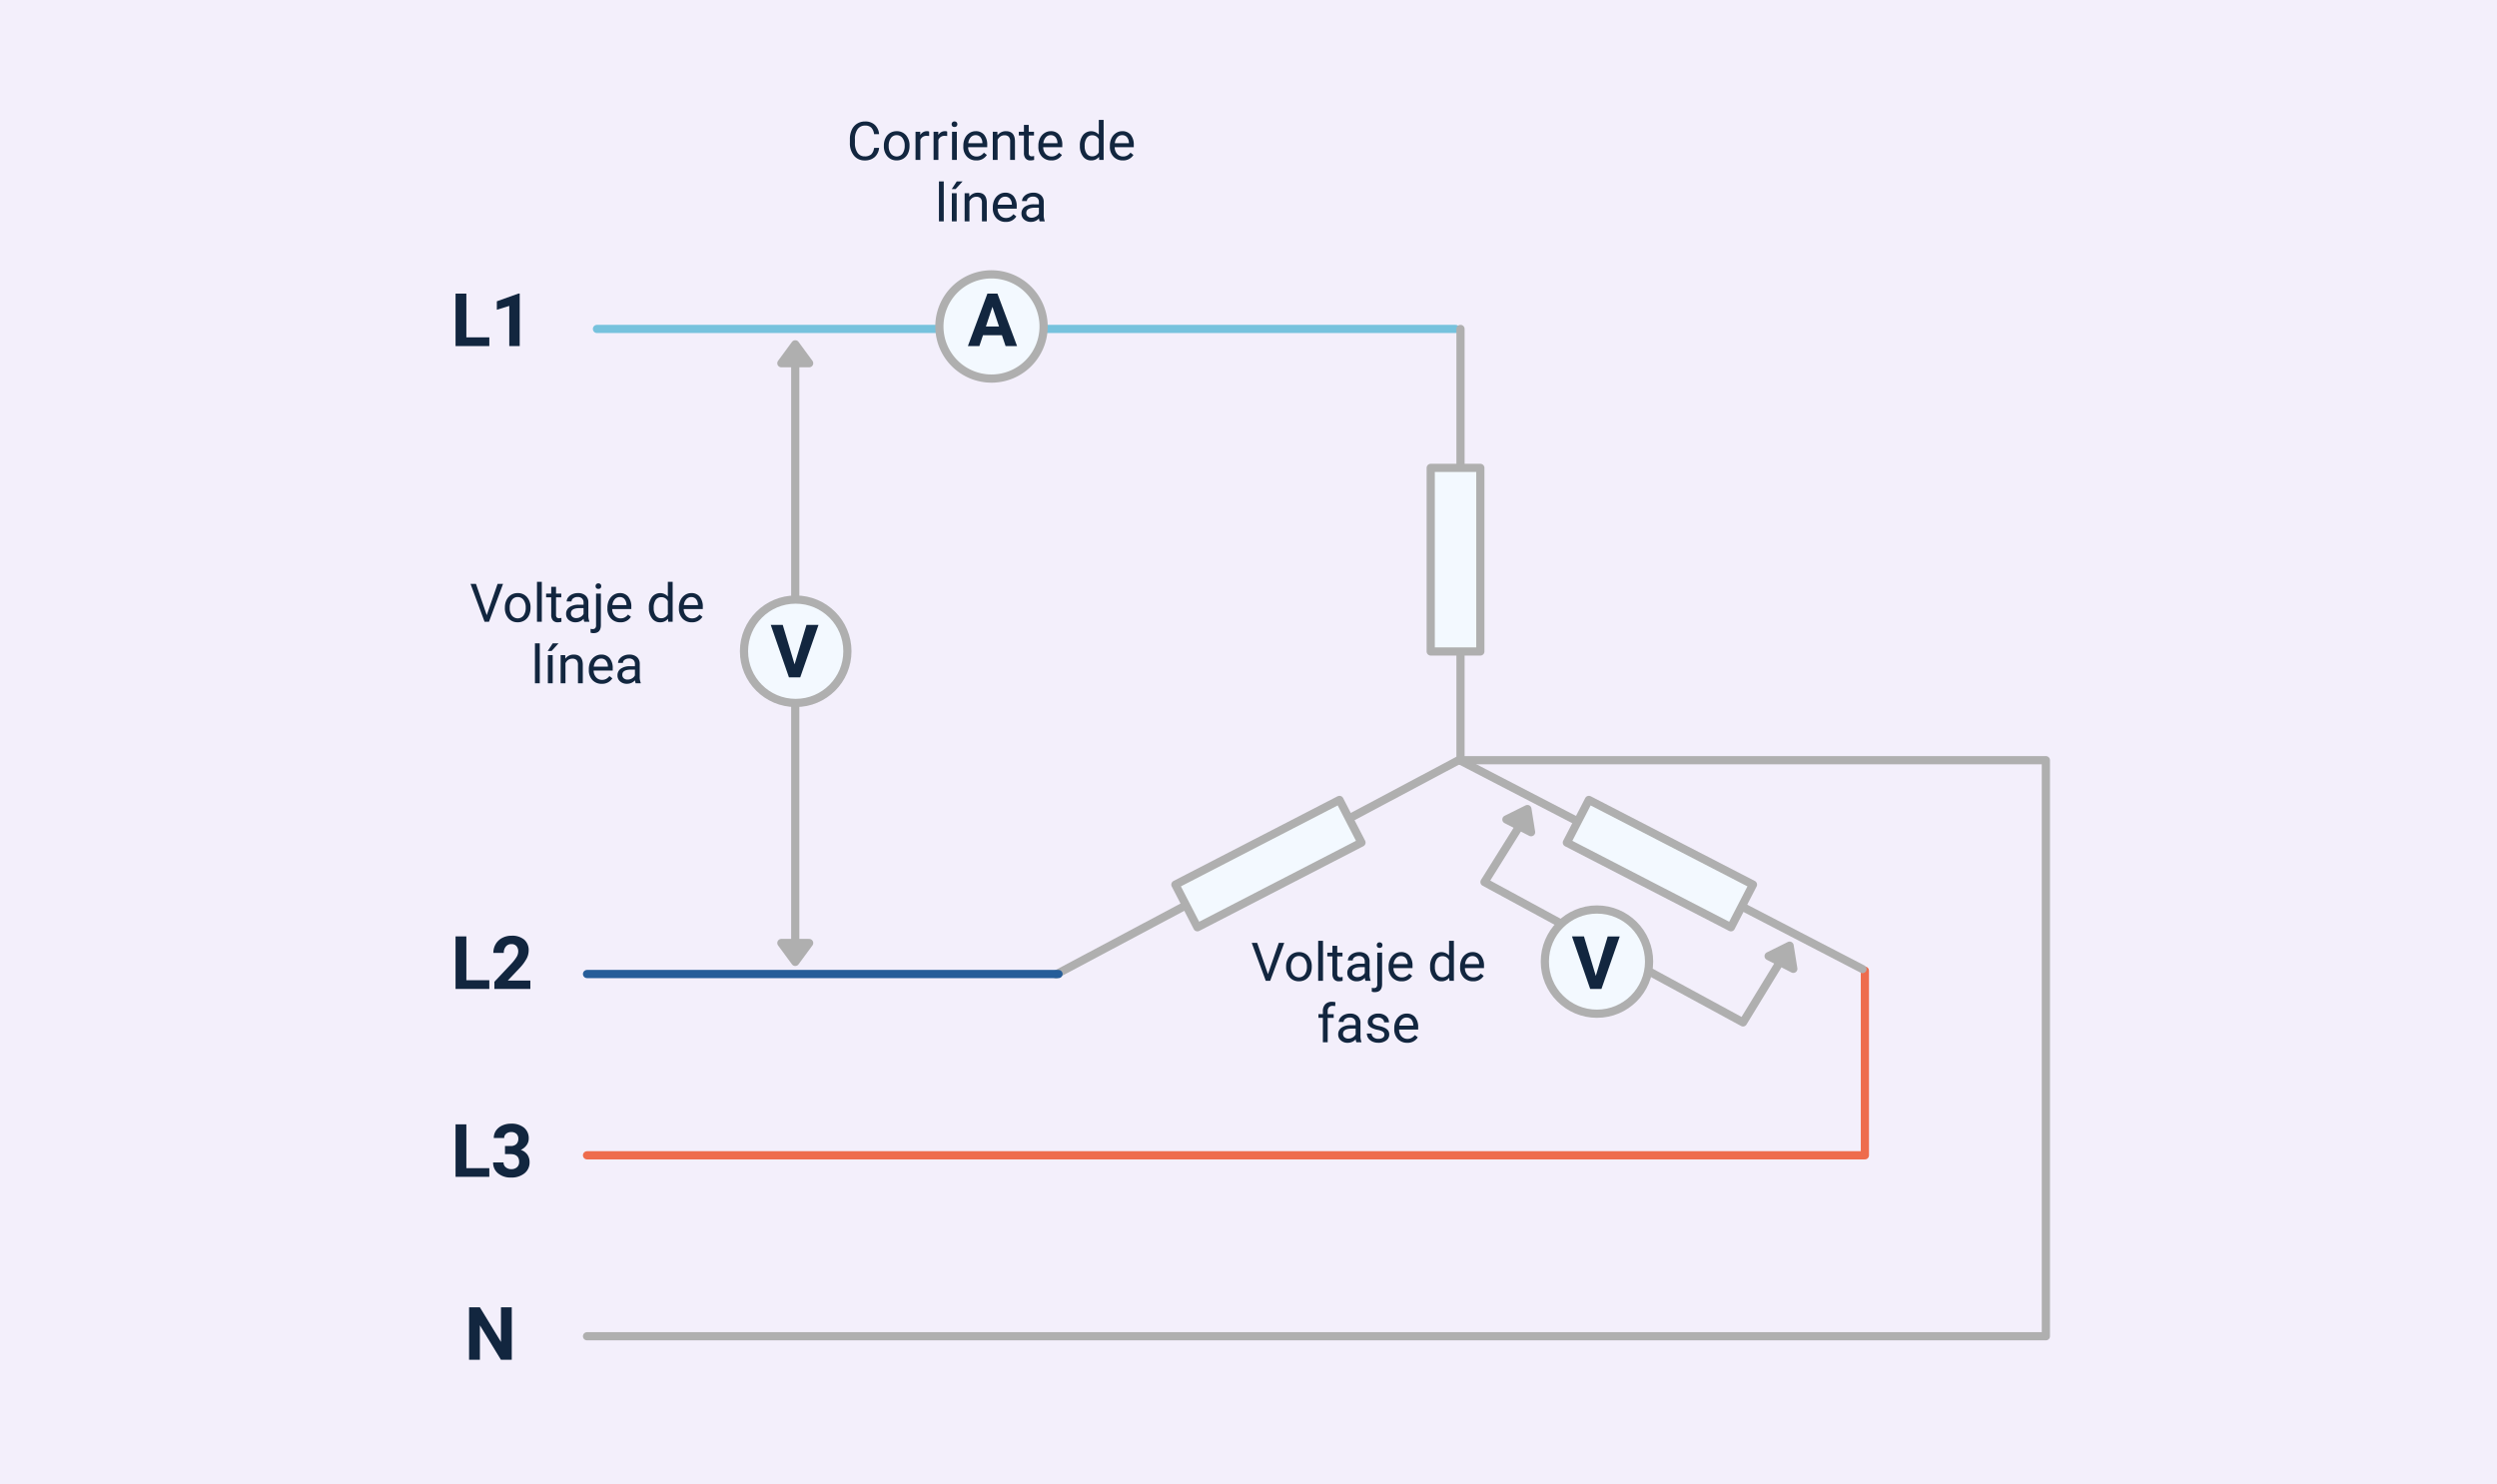 <svg xmlns="http://www.w3.org/2000/svg" width="609" height="362" viewBox="0 0 609 362">
  <g id="Grupo_84271" data-name="Grupo 84271" transform="translate(-809.855 -957.652)">
    <rect id="Rectángulo_31422" data-name="Rectángulo 31422" width="609" height="362" transform="translate(809.855 957.652)" fill="#f3effb"/>
    <g id="Grupo_84234" data-name="Grupo 84234" transform="translate(919.855 984.653)">
      <g id="Grupo_84233" data-name="Grupo 84233" transform="translate(33.173 39.924)">
        <path id="Trazado_102472" data-name="Trazado 102472" d="M847,480.038h311.659V435" transform="translate(-847 -265.149)" fill="none" stroke="#ee6c4d" stroke-linecap="round" stroke-linejoin="round" stroke-width="2"/>
        <path id="Trazado_102473" data-name="Trazado 102473" d="M847,518.517h355.8V378H1059.577L961.4,430.243" transform="translate(-847 -259.491)" fill="none" stroke="#afafaf" stroke-linecap="round" stroke-linejoin="round" stroke-width="2"/>
        <line id="Línea_184" data-name="Línea 184" x2="114.988" transform="translate(0 170.666)" fill="none" stroke="#265d99" stroke-linecap="round" stroke-linejoin="round" stroke-width="2"/>
        <path id="Trazado_102479" data-name="Trazado 102479" d="M0,0H209.4" transform="translate(2.421 13.314)" fill="none" stroke="#76c2dd" stroke-linecap="round" stroke-width="2"/>
        <line id="Línea_186" data-name="Línea 186" y2="144.12" transform="translate(50.784 19.426)" fill="none" stroke="#afafaf" stroke-linecap="round" stroke-linejoin="round" stroke-width="2"/>
        <path id="Trazado_102474" data-name="Trazado 102474" d="M899.62,269.992h6.774l-3.387-4.61Z" transform="translate(-852.223 -248.314)" fill="#afafaf" stroke="#afafaf" stroke-linecap="round" stroke-linejoin="round" stroke-width="2"/>
        <path id="Trazado_102475" data-name="Trazado 102475" d="M906.394,427.5H899.62l3.387,4.61Z" transform="translate(-852.223 -264.404)" fill="#afafaf" stroke="#afafaf" stroke-linecap="round" stroke-linejoin="round" stroke-width="2"/>
        <path id="Trazado_102480" data-name="Trazado 102480" d="M12.709,0A12.709,12.709,0,1,1,0,12.709,12.709,12.709,0,0,1,12.709,0Z" transform="translate(85.938 0)" fill="#f3f9ff" stroke="#afafaf" stroke-linecap="round" stroke-width="2"/>
        <circle id="Elipse_4132" data-name="Elipse 4132" cx="12.61" cy="12.61" r="12.61" transform="translate(38.282 79.326)" fill="#f3f9ff" stroke="#afafaf" stroke-linecap="round" stroke-linejoin="round" stroke-width="2"/>
        <line id="Línea_187" data-name="Línea 187" x1="98.042" y1="50.837" transform="translate(213.031 118.619)" fill="none" stroke="#afafaf" stroke-linecap="round" stroke-linejoin="round" stroke-width="2"/>
        <line id="Línea_188" data-name="Línea 188" y2="105.305" transform="translate(213.031 13.314)" fill="none" stroke="#afafaf" stroke-linecap="round" stroke-linejoin="round" stroke-width="2"/>
        <rect id="Rectángulo_31870" data-name="Rectángulo 31870" width="44.785" height="12.104" transform="translate(205.768 91.99) rotate(-90)" fill="#f3f9ff" stroke="#afafaf" stroke-linecap="round" stroke-linejoin="round" stroke-width="2"/>
        <rect id="Rectángulo_31871" data-name="Rectángulo 31871" width="45.037" height="11.71" transform="translate(143.493 148.857) rotate(-27.304)" fill="#f3f9ff" stroke="#afafaf" stroke-linecap="round" stroke-linejoin="round" stroke-width="2"/>
        <rect id="Rectángulo_31872" data-name="Rectángulo 31872" width="45.037" height="11.71" transform="translate(278.991 159.262) rotate(-152.696)" fill="#f3f9ff" stroke="#afafaf" stroke-linecap="round" stroke-linejoin="round" stroke-width="2"/>
        <path id="Trazado_102476" data-name="Trazado 102476" d="M1099.008,395,1090,409.412l63.052,34.229,9.908-16.214" transform="translate(-871.118 -261.178)" fill="none" stroke="#afafaf" stroke-linecap="round" stroke-linejoin="round" stroke-width="2"/>
        <circle id="Elipse_4133" data-name="Elipse 4133" cx="12.709" cy="12.709" r="12.709" transform="translate(233.607 154.931)" fill="#f3f9ff" stroke="#afafaf" stroke-linecap="round" stroke-linejoin="round" stroke-width="2"/>
        <path id="Trazado_102477" data-name="Trazado 102477" d="M1095.936,393.77l6.02,3.107-.9-5.65Z" transform="translate(-871.707 -260.804)" fill="#afafaf" stroke="#afafaf" stroke-linecap="round" stroke-linejoin="round" stroke-width="2"/>
        <path id="Trazado_102478" data-name="Trazado 102478" d="M1166.936,430.77l6.02,3.107-.9-5.65Z" transform="translate(-878.754 -264.476)" fill="#afafaf" stroke="#afafaf" stroke-linecap="round" stroke-linejoin="round" stroke-width="2"/>
      </g>
      <path id="Trazado_606028" data-name="Trazado 606028" d="M9.711,9.067A3.4,3.4,0,0,1,8.628,11.33a3.547,3.547,0,0,1-2.422.8,3.257,3.257,0,0,1-2.625-1.174,4.724,4.724,0,0,1-.987-3.142V6.922a5.266,5.266,0,0,1,.46-2.266,3.438,3.438,0,0,1,1.3-1.5,3.632,3.632,0,0,1,1.955-.524,3.34,3.34,0,0,1,2.361.822A3.441,3.441,0,0,1,9.711,5.729H8.486a2.655,2.655,0,0,0-.689-1.6,2.084,2.084,0,0,0-1.482-.5,2.181,2.181,0,0,0-1.831.864A3.966,3.966,0,0,0,3.82,6.95v.9a4.077,4.077,0,0,0,.628,2.4,2.031,2.031,0,0,0,1.758.889,2.345,2.345,0,0,0,1.558-.46,2.554,2.554,0,0,0,.72-1.6ZM10.879,8.5a4.057,4.057,0,0,1,.4-1.815,2.96,2.96,0,0,1,1.1-1.244A3.007,3.007,0,0,1,14,5a2.9,2.9,0,0,1,2.269.971,3.736,3.736,0,0,1,.866,2.583v.083a4.092,4.092,0,0,1-.384,1.8,2.916,2.916,0,0,1-1.1,1.241,3.041,3.041,0,0,1-1.641.444,2.889,2.889,0,0,1-2.263-.971,3.718,3.718,0,0,1-.866-2.571Zm1.181.14a2.938,2.938,0,0,0,.53,1.834,1.8,1.8,0,0,0,2.841-.01A3.213,3.213,0,0,0,15.957,8.5a2.933,2.933,0,0,0-.536-1.831A1.705,1.705,0,0,0,14,5.97a1.686,1.686,0,0,0-1.4.692A3.189,3.189,0,0,0,12.059,8.642Zm9.864-2.457a3.519,3.519,0,0,0-.578-.044,1.547,1.547,0,0,0-1.568.984V12H18.6V5.132h1.143l.019.793A1.829,1.829,0,0,1,21.4,5a1.2,1.2,0,0,1,.521.089Zm4.4,0a3.519,3.519,0,0,0-.578-.044,1.547,1.547,0,0,0-1.568.984V12H23V5.132h1.143l.019.793A1.829,1.829,0,0,1,25.8,5a1.2,1.2,0,0,1,.521.089ZM28.677,12H27.5V5.132h1.174Zm-1.27-8.69a.7.7,0,0,1,.175-.482.655.655,0,0,1,.517-.2.666.666,0,0,1,.521.2.694.694,0,0,1,.178.482.671.671,0,0,1-.178.476.678.678,0,0,1-.521.19.667.667,0,0,1-.517-.19A.678.678,0,0,1,27.408,3.31Zm6,8.817a3,3,0,0,1-2.272-.917,3.4,3.4,0,0,1-.876-2.453V8.541a4.121,4.121,0,0,1,.39-1.825A3.045,3.045,0,0,1,31.74,5.459,2.745,2.745,0,0,1,33.26,5a2.572,2.572,0,0,1,2.082.882,3.82,3.82,0,0,1,.743,2.526V8.9H31.432a2.441,2.441,0,0,0,.594,1.641,1.866,1.866,0,0,0,1.444.625,2.045,2.045,0,0,0,1.054-.254,2.648,2.648,0,0,0,.755-.673L36,10.8A2.884,2.884,0,0,1,33.406,12.127ZM33.26,5.97a1.566,1.566,0,0,0-1.193.517,2.515,2.515,0,0,0-.6,1.45h3.44V7.849a2.237,2.237,0,0,0-.482-1.387A1.475,1.475,0,0,0,33.26,5.97Zm5.294-.838L38.592,6A2.5,2.5,0,0,1,40.649,5q2.177,0,2.2,2.457V12H41.671V7.455a1.581,1.581,0,0,0-.34-1.1A1.361,1.361,0,0,0,40.294,6a1.7,1.7,0,0,0-1,.3,2.069,2.069,0,0,0-.673.8V12H37.444V5.132ZM46.21,3.469V5.132h1.282V6.04H46.21V10.3a.953.953,0,0,0,.171.62.721.721,0,0,0,.584.207,2.843,2.843,0,0,0,.559-.076V12a3.424,3.424,0,0,1-.9.126,1.462,1.462,0,0,1-1.187-.476,2.045,2.045,0,0,1-.4-1.352V6.04h-1.25V5.132h1.25V3.469Zm5.5,8.658a3,3,0,0,1-2.272-.917,3.4,3.4,0,0,1-.876-2.453V8.541a4.121,4.121,0,0,1,.39-1.825,3.045,3.045,0,0,1,1.092-1.257A2.745,2.745,0,0,1,51.567,5a2.572,2.572,0,0,1,2.082.882,3.82,3.82,0,0,1,.743,2.526V8.9H49.739a2.441,2.441,0,0,0,.594,1.641,1.866,1.866,0,0,0,1.444.625,2.045,2.045,0,0,0,1.054-.254,2.648,2.648,0,0,0,.755-.673l.717.559A2.884,2.884,0,0,1,51.713,12.127ZM51.567,5.97a1.566,1.566,0,0,0-1.193.517,2.515,2.515,0,0,0-.6,1.45h3.44V7.849a2.237,2.237,0,0,0-.482-1.387A1.475,1.475,0,0,0,51.567,5.97Zm7.116,2.539a4.023,4.023,0,0,1,.749-2.542A2.548,2.548,0,0,1,63.3,5.83V2.25h1.174V12H63.4l-.057-.736a2.391,2.391,0,0,1-1.961.863,2.346,2.346,0,0,1-1.946-.978A4.069,4.069,0,0,1,58.683,8.6Zm1.174.133a3.046,3.046,0,0,0,.482,1.828,1.56,1.56,0,0,0,1.333.66,1.713,1.713,0,0,0,1.631-1V6.973A1.726,1.726,0,0,0,61.685,6a1.567,1.567,0,0,0-1.346.667A3.354,3.354,0,0,0,59.857,8.642Zm9.293,3.485a3,3,0,0,1-2.272-.917A3.4,3.4,0,0,1,66,8.756V8.541a4.121,4.121,0,0,1,.39-1.825,3.045,3.045,0,0,1,1.092-1.257A2.745,2.745,0,0,1,69,5a2.572,2.572,0,0,1,2.082.882,3.82,3.82,0,0,1,.743,2.526V8.9H67.176a2.441,2.441,0,0,0,.594,1.641,1.866,1.866,0,0,0,1.444.625,2.045,2.045,0,0,0,1.054-.254,2.648,2.648,0,0,0,.755-.673l.717.559A2.884,2.884,0,0,1,69.15,12.127ZM69,5.97a1.566,1.566,0,0,0-1.193.517,2.515,2.515,0,0,0-.6,1.45h3.44V7.849a2.237,2.237,0,0,0-.482-1.387A1.475,1.475,0,0,0,69,5.97ZM25.485,27H24.31V17.25h1.174Zm3.155,0H27.459V20.132h1.181Zm.013-9.744h1.422l-1.7,1.866-.946,0Zm3.034,2.875.038.863A2.5,2.5,0,0,1,33.781,20q2.177,0,2.2,2.457V27H34.8V22.455a1.581,1.581,0,0,0-.34-1.1A1.361,1.361,0,0,0,33.425,21a1.7,1.7,0,0,0-1,.3,2.069,2.069,0,0,0-.673.8V27H30.575V20.132Zm8.912,7a3,3,0,0,1-2.272-.917,3.4,3.4,0,0,1-.876-2.453v-.216a4.121,4.121,0,0,1,.39-1.825,3.045,3.045,0,0,1,1.092-1.257A2.745,2.745,0,0,1,40.452,20a2.572,2.572,0,0,1,2.082.882,3.82,3.82,0,0,1,.743,2.526V23.9H38.624a2.441,2.441,0,0,0,.594,1.641,1.866,1.866,0,0,0,1.444.625,2.045,2.045,0,0,0,1.054-.254,2.648,2.648,0,0,0,.755-.673l.717.559A2.884,2.884,0,0,1,40.6,27.127Zm-.146-6.157a1.566,1.566,0,0,0-1.193.517,2.515,2.515,0,0,0-.6,1.45H42.1v-.089a2.237,2.237,0,0,0-.482-1.387A1.475,1.475,0,0,0,40.452,20.97ZM48.876,27a2.467,2.467,0,0,1-.165-.724,2.62,2.62,0,0,1-1.955.851,2.424,2.424,0,0,1-1.666-.574,1.859,1.859,0,0,1-.651-1.457,1.942,1.942,0,0,1,.816-1.666,3.846,3.846,0,0,1,2.295-.594h1.143V22.3a1.319,1.319,0,0,0-.368-.981,1.48,1.48,0,0,0-1.085-.365,1.712,1.712,0,0,0-1.054.317.935.935,0,0,0-.425.768H44.578a1.621,1.621,0,0,1,.365-.993,2.491,2.491,0,0,1,.99-.759A3.331,3.331,0,0,1,47.308,20a2.715,2.715,0,0,1,1.86.594,2.141,2.141,0,0,1,.7,1.635v3.161a3.865,3.865,0,0,0,.241,1.5V27Zm-1.949-.9a2.064,2.064,0,0,0,1.047-.286,1.728,1.728,0,0,0,.717-.743V23.667h-.92q-2.158,0-2.158,1.263a1.069,1.069,0,0,0,.368.863A1.415,1.415,0,0,0,46.927,26.1Z" transform="translate(94.691)" fill="#12263f"/>
      <path id="Trazado_606029" data-name="Trazado 606029" d="M8.485,10.381l2.641-7.624h1.333L9.031,12H7.952L4.531,2.758H5.857ZM12.91,8.5a4.057,4.057,0,0,1,.4-1.815,2.96,2.96,0,0,1,1.1-1.244A3.007,3.007,0,0,1,16.026,5a2.9,2.9,0,0,1,2.269.971,3.736,3.736,0,0,1,.866,2.583v.083a4.092,4.092,0,0,1-.384,1.8,2.916,2.916,0,0,1-1.1,1.241,3.041,3.041,0,0,1-1.641.444,2.889,2.889,0,0,1-2.263-.971,3.718,3.718,0,0,1-.866-2.571Zm1.181.14a2.938,2.938,0,0,0,.53,1.834,1.8,1.8,0,0,0,2.841-.01A3.213,3.213,0,0,0,17.988,8.5a2.933,2.933,0,0,0-.536-1.831,1.705,1.705,0,0,0-1.425-.7,1.686,1.686,0,0,0-1.4.692A3.189,3.189,0,0,0,14.09,8.642ZM21.911,12H20.736V2.25h1.174Zm3.472-8.531V5.132h1.282V6.04H25.383V10.3a.953.953,0,0,0,.171.62.721.721,0,0,0,.584.207,2.843,2.843,0,0,0,.559-.076V12a3.424,3.424,0,0,1-.9.126,1.462,1.462,0,0,1-1.187-.476,2.045,2.045,0,0,1-.4-1.352V6.04h-1.25V5.132h1.25V3.469ZM32.276,12a2.467,2.467,0,0,1-.165-.724,2.62,2.62,0,0,1-1.955.851,2.424,2.424,0,0,1-1.666-.574,1.859,1.859,0,0,1-.651-1.457,1.942,1.942,0,0,1,.816-1.666,3.846,3.846,0,0,1,2.295-.594h1.143V7.3a1.319,1.319,0,0,0-.368-.981,1.48,1.48,0,0,0-1.085-.365,1.712,1.712,0,0,0-1.054.317.935.935,0,0,0-.425.768H27.979a1.621,1.621,0,0,1,.365-.993,2.491,2.491,0,0,1,.99-.759A3.331,3.331,0,0,1,30.708,5a2.715,2.715,0,0,1,1.86.594,2.141,2.141,0,0,1,.7,1.635v3.161a3.865,3.865,0,0,0,.241,1.5V12Zm-1.949-.9a2.064,2.064,0,0,0,1.047-.286,1.728,1.728,0,0,0,.717-.743V8.667h-.92q-2.158,0-2.158,1.263a1.069,1.069,0,0,0,.368.863A1.415,1.415,0,0,0,30.328,11.1ZM36.32,5.132v7.662q0,1.98-1.8,1.98a2.191,2.191,0,0,1-.717-.114v-.934a2.27,2.27,0,0,0,.533.051.8.8,0,0,0,.6-.213,1.052,1.052,0,0,0,.206-.74V5.132ZM35.025,3.31a.7.7,0,0,1,.175-.479.642.642,0,0,1,.511-.2.666.666,0,0,1,.521.2.694.694,0,0,1,.178.482.671.671,0,0,1-.178.476.678.678,0,0,1-.521.19.657.657,0,0,1-.514-.19A.685.685,0,0,1,35.025,3.31Zm6.037,8.817a3,3,0,0,1-2.272-.917,3.4,3.4,0,0,1-.876-2.453V8.541a4.121,4.121,0,0,1,.39-1.825A3.045,3.045,0,0,1,39.4,5.459,2.745,2.745,0,0,1,40.916,5,2.572,2.572,0,0,1,43,5.887a3.82,3.82,0,0,1,.743,2.526V8.9H39.087a2.441,2.441,0,0,0,.594,1.641,1.866,1.866,0,0,0,1.444.625,2.045,2.045,0,0,0,1.054-.254,2.648,2.648,0,0,0,.755-.673l.717.559A2.884,2.884,0,0,1,41.062,12.127ZM40.916,5.97a1.566,1.566,0,0,0-1.193.517,2.515,2.515,0,0,0-.6,1.45h3.44V7.849a2.237,2.237,0,0,0-.482-1.387A1.475,1.475,0,0,0,40.916,5.97Zm7.116,2.539a4.023,4.023,0,0,1,.749-2.542,2.548,2.548,0,0,1,3.872-.136V2.25h1.174V12H52.748l-.057-.736a2.391,2.391,0,0,1-1.961.863,2.346,2.346,0,0,1-1.946-.978A4.069,4.069,0,0,1,48.031,8.6Zm1.174.133a3.046,3.046,0,0,0,.482,1.828,1.56,1.56,0,0,0,1.333.66,1.713,1.713,0,0,0,1.631-1V6.973A1.726,1.726,0,0,0,51.034,6a1.567,1.567,0,0,0-1.346.667A3.354,3.354,0,0,0,49.206,8.642ZM58.5,12.127a3,3,0,0,1-2.272-.917,3.4,3.4,0,0,1-.876-2.453V8.541a4.121,4.121,0,0,1,.39-1.825,3.045,3.045,0,0,1,1.092-1.257A2.745,2.745,0,0,1,58.353,5a2.572,2.572,0,0,1,2.082.882,3.82,3.82,0,0,1,.743,2.526V8.9H56.524a2.441,2.441,0,0,0,.594,1.641,1.866,1.866,0,0,0,1.444.625,2.045,2.045,0,0,0,1.054-.254,2.648,2.648,0,0,0,.755-.673l.717.559A2.884,2.884,0,0,1,58.5,12.127ZM58.353,5.97a1.566,1.566,0,0,0-1.193.517,2.515,2.515,0,0,0-.6,1.45H60V7.849a2.237,2.237,0,0,0-.482-1.387A1.475,1.475,0,0,0,58.353,5.97ZM21.416,27H20.241V17.25h1.174Zm3.155,0H23.39V20.132H24.57Zm.013-9.744H26l-1.7,1.866-.946,0Zm3.034,2.875.038.863A2.5,2.5,0,0,1,29.712,20q2.177,0,2.2,2.457V27H30.734V22.455a1.581,1.581,0,0,0-.34-1.1A1.361,1.361,0,0,0,29.356,21a1.7,1.7,0,0,0-1,.3,2.069,2.069,0,0,0-.673.8V27H26.506V20.132Zm8.912,7a3,3,0,0,1-2.272-.917,3.4,3.4,0,0,1-.876-2.453v-.216a4.121,4.121,0,0,1,.39-1.825,3.045,3.045,0,0,1,1.092-1.257A2.745,2.745,0,0,1,36.383,20a2.572,2.572,0,0,1,2.082.882,3.82,3.82,0,0,1,.743,2.526V23.9H34.555a2.441,2.441,0,0,0,.594,1.641,1.866,1.866,0,0,0,1.444.625,2.045,2.045,0,0,0,1.054-.254,2.648,2.648,0,0,0,.755-.673l.717.559A2.884,2.884,0,0,1,36.529,27.127Zm-.146-6.157a1.566,1.566,0,0,0-1.193.517,2.515,2.515,0,0,0-.6,1.45h3.44v-.089a2.237,2.237,0,0,0-.482-1.387A1.475,1.475,0,0,0,36.383,20.97ZM44.807,27a2.467,2.467,0,0,1-.165-.724,2.62,2.62,0,0,1-1.955.851,2.424,2.424,0,0,1-1.666-.574A1.859,1.859,0,0,1,40.37,25.1a1.942,1.942,0,0,1,.816-1.666,3.846,3.846,0,0,1,2.295-.594h1.143V22.3a1.319,1.319,0,0,0-.368-.981,1.48,1.48,0,0,0-1.085-.365,1.712,1.712,0,0,0-1.054.317.935.935,0,0,0-.425.768H40.509a1.621,1.621,0,0,1,.365-.993,2.491,2.491,0,0,1,.99-.759A3.331,3.331,0,0,1,43.239,20a2.715,2.715,0,0,1,1.86.594,2.141,2.141,0,0,1,.7,1.635v3.161a3.865,3.865,0,0,0,.241,1.5V27Zm-1.949-.9a2.064,2.064,0,0,0,1.047-.286,1.728,1.728,0,0,0,.717-.743V23.667H43.7q-2.158,0-2.158,1.263a1.069,1.069,0,0,0,.368.863A1.415,1.415,0,0,0,42.858,26.1Z" transform="translate(0.23 112.668)" fill="#12263f"/>
      <path id="Trazado_606030" data-name="Trazado 606030" d="M8.054,10.381l2.641-7.624h1.333L8.6,12H7.521L4.1,2.758H5.426ZM12.479,8.5a4.057,4.057,0,0,1,.4-1.815,2.96,2.96,0,0,1,1.1-1.244A3.007,3.007,0,0,1,15.6,5a2.9,2.9,0,0,1,2.269.971,3.736,3.736,0,0,1,.866,2.583v.083a4.092,4.092,0,0,1-.384,1.8,2.916,2.916,0,0,1-1.1,1.241,3.041,3.041,0,0,1-1.641.444,2.889,2.889,0,0,1-2.263-.971,3.718,3.718,0,0,1-.866-2.571Zm1.181.14a2.938,2.938,0,0,0,.53,1.834,1.8,1.8,0,0,0,2.841-.01A3.213,3.213,0,0,0,17.557,8.5a2.933,2.933,0,0,0-.536-1.831,1.705,1.705,0,0,0-1.425-.7,1.686,1.686,0,0,0-1.4.692A3.189,3.189,0,0,0,13.659,8.642ZM21.48,12H20.305V2.25H21.48Zm3.472-8.531V5.132h1.282V6.04H24.952V10.3a.953.953,0,0,0,.171.62.721.721,0,0,0,.584.207,2.843,2.843,0,0,0,.559-.076V12a3.424,3.424,0,0,1-.9.126,1.462,1.462,0,0,1-1.187-.476,2.045,2.045,0,0,1-.4-1.352V6.04h-1.25V5.132h1.25V3.469ZM31.845,12a2.467,2.467,0,0,1-.165-.724,2.62,2.62,0,0,1-1.955.851,2.424,2.424,0,0,1-1.666-.574,1.859,1.859,0,0,1-.651-1.457,1.942,1.942,0,0,1,.816-1.666,3.846,3.846,0,0,1,2.295-.594h1.143V7.3a1.319,1.319,0,0,0-.368-.981,1.48,1.48,0,0,0-1.085-.365,1.712,1.712,0,0,0-1.054.317.935.935,0,0,0-.425.768H27.548a1.621,1.621,0,0,1,.365-.993,2.491,2.491,0,0,1,.99-.759A3.331,3.331,0,0,1,30.278,5a2.715,2.715,0,0,1,1.86.594,2.141,2.141,0,0,1,.7,1.635v3.161a3.865,3.865,0,0,0,.241,1.5V12ZM29.9,11.1a2.064,2.064,0,0,0,1.047-.286,1.728,1.728,0,0,0,.717-.743V8.667h-.92q-2.158,0-2.158,1.263a1.069,1.069,0,0,0,.368.863A1.415,1.415,0,0,0,29.9,11.1Zm5.992-5.973v7.662q0,1.98-1.8,1.98a2.191,2.191,0,0,1-.717-.114v-.934a2.27,2.27,0,0,0,.533.051.8.8,0,0,0,.6-.213,1.052,1.052,0,0,0,.206-.74V5.132ZM34.594,3.31a.7.7,0,0,1,.175-.479.642.642,0,0,1,.511-.2.666.666,0,0,1,.521.2.694.694,0,0,1,.178.482.671.671,0,0,1-.178.476.678.678,0,0,1-.521.19.657.657,0,0,1-.514-.19A.685.685,0,0,1,34.594,3.31Zm6.037,8.817a3,3,0,0,1-2.272-.917,3.4,3.4,0,0,1-.876-2.453V8.541a4.121,4.121,0,0,1,.39-1.825,3.045,3.045,0,0,1,1.092-1.257A2.745,2.745,0,0,1,40.485,5a2.572,2.572,0,0,1,2.082.882,3.82,3.82,0,0,1,.743,2.526V8.9H38.656a2.441,2.441,0,0,0,.594,1.641,1.866,1.866,0,0,0,1.444.625,2.045,2.045,0,0,0,1.054-.254,2.648,2.648,0,0,0,.755-.673l.717.559A2.884,2.884,0,0,1,40.631,12.127ZM40.485,5.97a1.566,1.566,0,0,0-1.193.517,2.515,2.515,0,0,0-.6,1.45h3.44V7.849a2.237,2.237,0,0,0-.482-1.387A1.475,1.475,0,0,0,40.485,5.97ZM47.6,8.509a4.023,4.023,0,0,1,.749-2.542,2.548,2.548,0,0,1,3.872-.136V2.25H53.4V12H52.317l-.057-.736a2.391,2.391,0,0,1-1.961.863,2.346,2.346,0,0,1-1.946-.978A4.069,4.069,0,0,1,47.6,8.6Zm1.174.133a3.046,3.046,0,0,0,.482,1.828,1.56,1.56,0,0,0,1.333.66,1.713,1.713,0,0,0,1.631-1V6.973A1.726,1.726,0,0,0,50.6,6a1.567,1.567,0,0,0-1.346.667A3.354,3.354,0,0,0,48.775,8.642Zm9.293,3.485A3,3,0,0,1,55.8,11.21a3.4,3.4,0,0,1-.876-2.453V8.541a4.121,4.121,0,0,1,.39-1.825A3.045,3.045,0,0,1,56.4,5.459,2.745,2.745,0,0,1,57.922,5,2.572,2.572,0,0,1,60,5.887a3.82,3.82,0,0,1,.743,2.526V8.9H56.093a2.441,2.441,0,0,0,.594,1.641,1.866,1.866,0,0,0,1.444.625,2.045,2.045,0,0,0,1.054-.254,2.648,2.648,0,0,0,.755-.673l.717.559A2.884,2.884,0,0,1,58.068,12.127ZM57.922,5.97a1.566,1.566,0,0,0-1.193.517,2.515,2.515,0,0,0-.6,1.45h3.44V7.849a2.237,2.237,0,0,0-.482-1.387A1.475,1.475,0,0,0,57.922,5.97ZM21.448,27V21.04H20.362v-.908h1.085v-.7a2.339,2.339,0,0,1,.59-1.708,2.23,2.23,0,0,1,1.669-.6,3.1,3.1,0,0,1,.806.107l-.063.946a3.373,3.373,0,0,0-.635-.057,1.146,1.146,0,0,0-.882.334,1.356,1.356,0,0,0-.311.958v.726h1.466v.908H22.622V27Zm8.176,0a2.467,2.467,0,0,1-.165-.724,2.62,2.62,0,0,1-1.955.851,2.424,2.424,0,0,1-1.666-.574,1.859,1.859,0,0,1-.651-1.457A1.942,1.942,0,0,1,26,23.429a3.846,3.846,0,0,1,2.295-.594H29.44V22.3a1.319,1.319,0,0,0-.368-.981,1.48,1.48,0,0,0-1.085-.365,1.712,1.712,0,0,0-1.054.317.935.935,0,0,0-.425.768H25.326a1.621,1.621,0,0,1,.365-.993,2.491,2.491,0,0,1,.99-.759A3.331,3.331,0,0,1,28.056,20a2.715,2.715,0,0,1,1.86.594,2.141,2.141,0,0,1,.7,1.635v3.161a3.865,3.865,0,0,0,.241,1.5V27Zm-1.949-.9a2.064,2.064,0,0,0,1.047-.286,1.728,1.728,0,0,0,.717-.743V23.667h-.92q-2.158,0-2.158,1.263a1.069,1.069,0,0,0,.368.863A1.415,1.415,0,0,0,27.675,26.1Zm8.779-.927a.865.865,0,0,0-.359-.74,3.452,3.452,0,0,0-1.25-.454,5.912,5.912,0,0,1-1.416-.457,2.014,2.014,0,0,1-.774-.635,1.518,1.518,0,0,1-.251-.876,1.782,1.782,0,0,1,.714-1.428A2.789,2.789,0,0,1,34.943,20a2.87,2.87,0,0,1,1.895.6,1.915,1.915,0,0,1,.727,1.542H36.384a1.06,1.06,0,0,0-.409-.832,1.534,1.534,0,0,0-1.031-.349,1.606,1.606,0,0,0-1,.279.879.879,0,0,0-.362.73.712.712,0,0,0,.336.641,4.139,4.139,0,0,0,1.216.413,6.334,6.334,0,0,1,1.425.47,2.079,2.079,0,0,1,.809.657,1.615,1.615,0,0,1,.263.936,1.758,1.758,0,0,1-.736,1.476,3.089,3.089,0,0,1-1.911.555,3.459,3.459,0,0,1-1.46-.292,2.375,2.375,0,0,1-.993-.816,1.966,1.966,0,0,1-.359-1.133h1.174a1.216,1.216,0,0,0,.473.936,1.835,1.835,0,0,0,1.165.346,1.894,1.894,0,0,0,1.07-.27A.829.829,0,0,0,36.454,25.178Zm5.554,1.949a3,3,0,0,1-2.272-.917,3.4,3.4,0,0,1-.876-2.453v-.216a4.121,4.121,0,0,1,.39-1.825,3.045,3.045,0,0,1,1.092-1.257A2.745,2.745,0,0,1,41.862,20a2.572,2.572,0,0,1,2.082.882,3.82,3.82,0,0,1,.743,2.526V23.9H40.034a2.441,2.441,0,0,0,.594,1.641,1.866,1.866,0,0,0,1.444.625,2.045,2.045,0,0,0,1.054-.254,2.648,2.648,0,0,0,.755-.673l.717.559A2.884,2.884,0,0,1,42.008,27.127Zm-.146-6.157a1.566,1.566,0,0,0-1.193.517,2.515,2.515,0,0,0-.6,1.45h3.44v-.089a2.237,2.237,0,0,0-.482-1.387A1.475,1.475,0,0,0,41.862,20.97Z" transform="translate(191.192 200.239)" fill="#12263f"/>
      <path id="Trazado_606031" data-name="Trazado 606031" d="M2.312-2.637H-2.312L-3.19,0h-2.8L-1.23-12.8H1.213L6,0H3.2ZM-1.6-4.772H1.6L-.009-9.562Z" transform="translate(132.054 57.41)" fill="#12263f"/>
      <path id="Trazado_606032" data-name="Trazado 606032" d="M-.013-3.173l2.9-9.624H5.823L1.367,0H-1.384L-5.823-12.8H-2.9Z" transform="translate(83.804 138.229)" fill="#12263f"/>
      <path id="Trazado_606033" data-name="Trazado 606033" d="M-.013-3.173l2.9-9.624H5.823L1.367,0H-1.384L-5.823-12.8H-2.9Z" transform="translate(279.218 214.223)" fill="#12263f"/>
      <path id="Trazado_606034" data-name="Trazado 606034" d="M-6.258-2.118h5.6V0H-8.895V-12.8h2.637ZM6.75,0H4.21V-9.791l-3.032.94v-2.065l5.3-1.9H6.75Z" transform="translate(10 57.41)" fill="#12263f"/>
      <path id="Trazado_606035" data-name="Trazado 606035" d="M-6.258-2.118h5.6V0H-8.895V-12.8h2.637ZM9.352,0H.58V-1.74L4.72-6.152A10.212,10.212,0,0,0,5.981-7.778,2.612,2.612,0,0,0,6.39-9.1a1.955,1.955,0,0,0-.431-1.34,1.555,1.555,0,0,0-1.23-.488,1.677,1.677,0,0,0-1.358.593,2.35,2.35,0,0,0-.5,1.56H.325a4.2,4.2,0,0,1,.558-2.136,3.934,3.934,0,0,1,1.578-1.516,4.8,4.8,0,0,1,2.312-.549,4.54,4.54,0,0,1,3.072.949A3.358,3.358,0,0,1,8.938-9.343a4.3,4.3,0,0,1-.492,1.934A10.745,10.745,0,0,1,6.759-5.115L3.85-2.048h5.5Z" transform="translate(10 214.223)" fill="#12263f"/>
      <path id="Trazado_606036" data-name="Trazado 606036" d="M-6.258-2.118h5.6V0H-8.895V-12.8h2.637ZM3.164-7.523H4.518A1.907,1.907,0,0,0,5.95-8.007,1.771,1.771,0,0,0,6.416-9.29a1.566,1.566,0,0,0-.461-1.2,1.788,1.788,0,0,0-1.27-.431,1.874,1.874,0,0,0-1.222.4,1.279,1.279,0,0,0-.492,1.042H.431a3.124,3.124,0,0,1,.541-1.8,3.6,3.6,0,0,1,1.512-1.244,5.045,5.045,0,0,1,2.14-.448A4.785,4.785,0,0,1,7.8-12,3.314,3.314,0,0,1,8.956-9.325,2.693,2.693,0,0,1,8.42-7.708,3.483,3.483,0,0,1,7.014-6.574a3.18,3.18,0,0,1,1.613,1.16,3.147,3.147,0,0,1,.532,1.828A3.369,3.369,0,0,1,7.915-.853,5,5,0,0,1,4.623.176,4.741,4.741,0,0,1,1.49-.835,3.3,3.3,0,0,1,.272-3.507h2.54a1.472,1.472,0,0,0,.541,1.178,1.992,1.992,0,0,0,1.332.457A2,2,0,0,0,6.1-2.351a1.654,1.654,0,0,0,.514-1.27q0-1.916-2.109-1.916H3.164Z" transform="translate(10 260.061)" fill="#12263f"/>
      <path id="Trazado_606037" data-name="Trazado 606037" d="M5.194,0H2.558L-2.575-8.42V0H-5.212V-12.8h2.637L2.566-4.359V-12.8H5.194Z" transform="translate(9.619 304.693)" fill="#12263f"/>
    </g>
  </g>
</svg>

